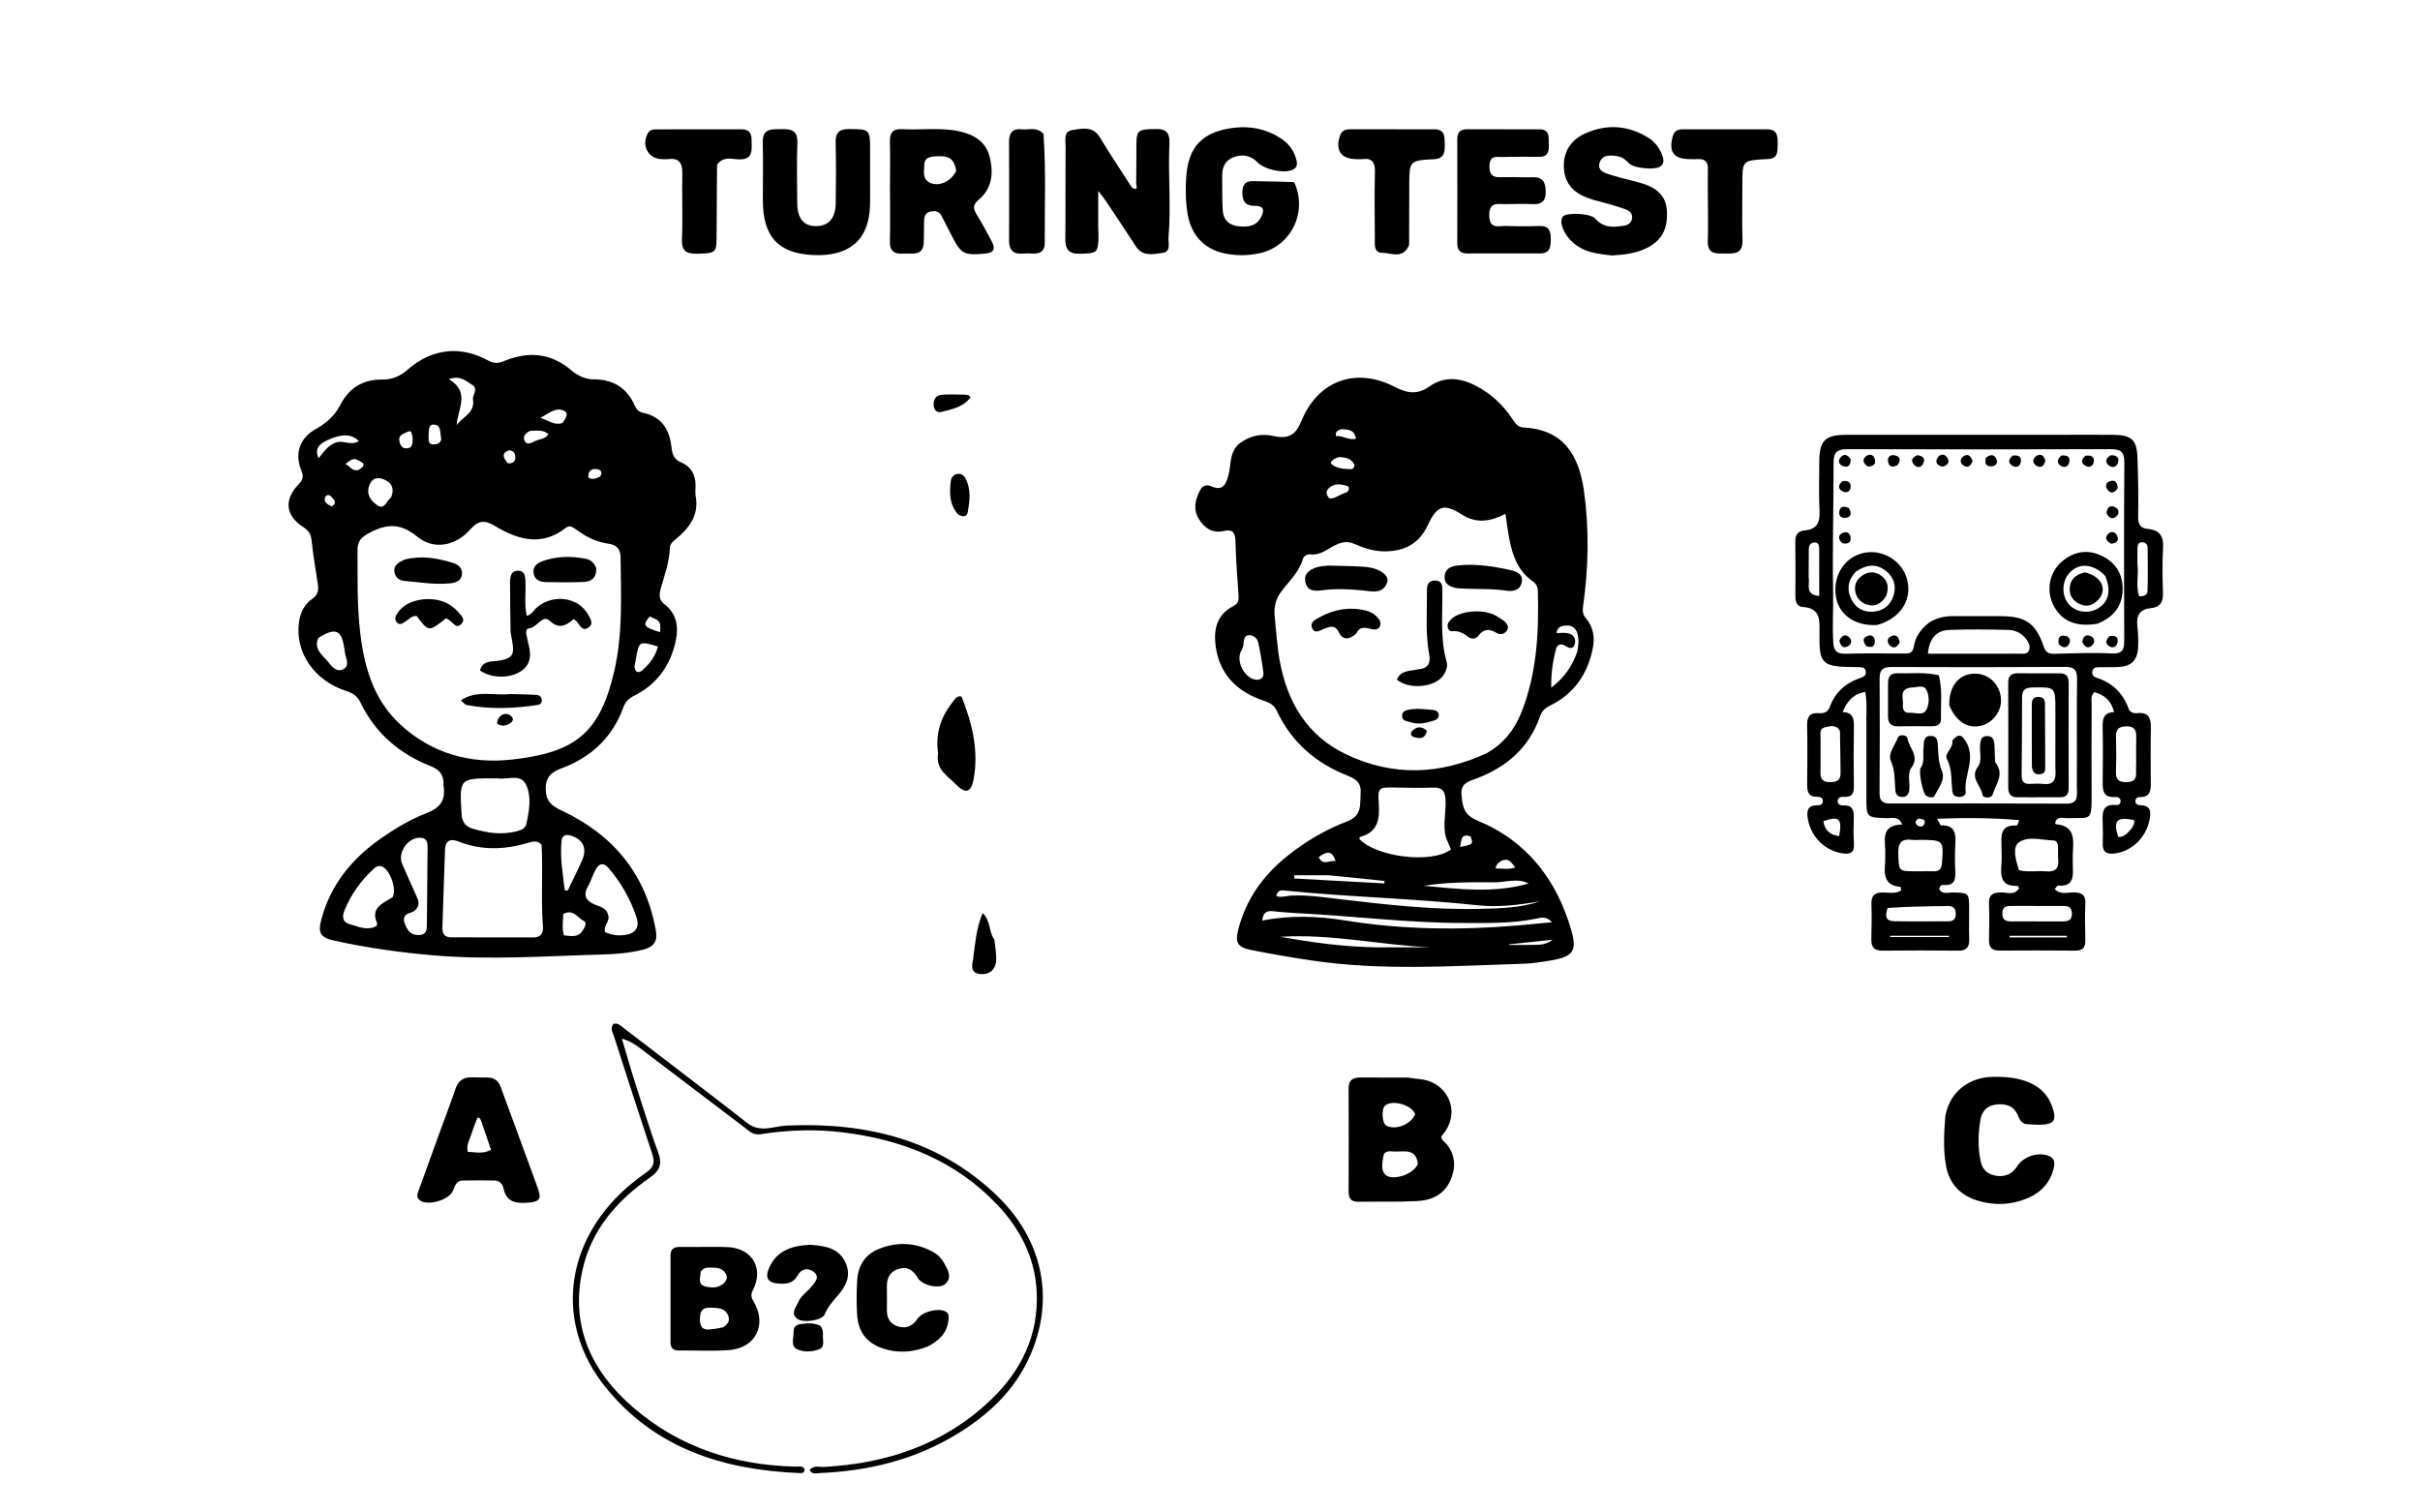<svg version="1.1" id="Layer_1" xmlns="http://www.w3.org/2000/svg" xmlns:xlink="http://www.w3.org/1999/xlink" x="0px" y="0px"
	 width="100%" viewBox="0 0 1024 640" enable-background="new 0 0 1024 640" xml:space="preserve">
<path fill="#000000" opacity="1" stroke="none" 
	d="
M524.586,187.547 
	C529.19,184.216 533.856,183.348 539.081,184.529 
	C545.07,185.882 548.297,183.99 550.608,178.292 
	C557.606,161.043 573.736,155.105 590.352,163.794 
	C595.289,166.376 599.789,167.141 604.757,163.596 
	C611.128,159.051 617.915,159.798 624.591,163.287 
	C630.935,166.603 636.01,171.315 639.932,177.272 
	C641.145,179.115 642.238,180.79 644.848,180.924 
	C661.503,181.78 668.114,192.481 670.258,207.849 
	C672.526,224.105 672.138,240.357 669.868,256.573 
	C669.593,258.536 669.699,260.034 671.055,261.604 
	C674.229,265.278 674.89,269.736 673.981,274.311 
	C671.812,285.228 666.018,293.609 655.883,298.579 
	C653.773,299.613 652.445,300.853 651.674,303.073 
	C647.086,316.289 637.598,324.55 624.781,329.402 
	C621.573,330.617 617.964,331.345 618.427,336.229 
	C618.888,341.1 619.203,344.769 625.21,347.24 
	C646.136,355.847 658.781,372.362 664.913,393.748 
	C667.463,402.643 665.43,404.838 656.104,406.426 
	C652.339,407.067 648.527,407.677 644.721,407.796 
	C614.615,408.738 584.479,410.88 554.468,406.342 
	C546.089,405.075 537.723,403.657 529.416,401.987 
	C523.465,400.791 522.481,398.823 524.126,392.68 
	C527.386,380.507 534.31,370.755 543.98,362.813 
	C551.907,356.303 560.686,351.135 570.19,347.491 
	C576.44,345.094 575.398,340.412 575.748,335.657 
	C576.075,331.21 573.731,329.603 570.099,328.171 
	C556.711,322.892 546.464,314 540.288,300.843 
	C539.079,298.267 537.24,297.33 534.731,296.496 
	C523.377,292.721 515.879,285.263 514.35,273.058 
	C513.502,266.284 514.93,260.012 521.8,256.505 
	C523.697,255.536 524.256,254.288 524.087,252.115 
	C523.48,244.319 523.009,236.508 522.756,228.693 
	C522.64,225.093 521.276,223.89 517.797,224.69 
	C513.041,225.784 509.701,223.5 507.332,219.687 
	C504.755,215.54 505.721,211.357 507.865,207.351 
	C508.892,205.434 510.669,204.938 512.572,205.78 
	C517.398,207.915 518.709,205.01 519.783,201.177 
	C521.052,196.648 520.007,191.311 524.586,187.547 
M629.13,318.682 
	C636.066,314.738 640.769,308.956 643.718,301.553 
	C650.336,284.938 651.202,267.579 650.733,250.015 
	C650.684,248.165 649.893,246.889 648.426,245.862 
	C642.386,241.63 640.089,235.269 638.735,228.445 
	C638.042,224.952 637.626,221.405 637.015,217.422 
	C630.616,220.713 624.792,221.655 618.662,217.768 
	C610.92,212.859 608.077,213.829 604.088,222.356 
	C600.464,230.102 594.268,233.25 586.079,233.306 
	C581.479,233.337 577.18,231.971 573.075,230.142 
	C565.708,226.858 561.316,235.44 554.559,234.587 
	C553.34,234.433 551.726,235.113 551.315,236.531 
	C549.67,242.208 545.301,246.021 541.98,250.549 
	C539.694,253.666 538.976,257.171 539.38,260.949 
	C540.033,267.064 540.364,273.239 541.444,279.279 
	C544.636,297.133 553.093,311.515 570.106,319.44 
	C589.544,328.493 609.084,327.947 629.13,318.682 
M611.768,354.189 
	C610.45,348.892 611.957,343.572 611.655,338.256 
	C611.459,334.796 610.226,333.125 606.481,333.268 
	C600.992,333.477 595.486,333.345 589.99,333.233 
	C583.497,333.101 582.932,333.263 583.403,339.842 
	C583.884,346.56 583.133,352.089 575.53,354.141 
	C575.346,354.191 575.286,354.702 575.181,355.003 
	C582.25,362.572 605.721,365.691 613.991,359.419 
	C613.322,357.943 612.641,356.439 611.768,354.189 
M548.341,386.368 
	C545.191,386.122 542.026,385.994 538.896,385.597 
	C536.119,385.245 534.437,385.998 534.09,389.55 
	C545.979,387.19 557.716,387.647 569.134,389.485 
	C593.334,393.382 617.516,393.68 641.827,391.631 
	C646.504,391.237 651.173,390.757 656.779,390.229 
	C654.044,387.429 651.88,388.364 649.916,388.758 
	C639.545,390.841 629.016,390.579 618.557,390.556 
	C595.395,390.505 572.384,387.552 548.341,386.368 
M547.754,378.924 
	C553.764,378.754 559.7,379.614 565.636,380.323 
	C586.117,382.767 606.612,385.138 627.281,384.56 
	C635.459,384.332 643.727,384.112 651.624,381.38 
	C642.936,382.894 634.185,384.013 625.407,383.073 
	C598.441,380.184 571.303,379.616 544.33,376.89 
	C542.458,376.7 540.642,376.284 540.049,379.187 
	C542.405,380.001 544.645,378.845 547.754,378.924 
M667.439,275.672 
	C667.889,273.208 668.146,270.72 667.534,268.265 
	C666.995,266.107 665.398,264.674 663.281,264.686 
	C661.375,264.696 658.976,264.876 658.649,267.874 
	C660.413,267.874 661.909,267.66 663.317,267.922 
	C665.589,268.346 666.914,269.975 666.423,272.238 
	C665.842,274.914 664.091,274.417 662.266,273.249 
	C660.418,272.066 658.834,272.826 658.372,274.697 
	C657.164,279.587 656.243,284.551 656.406,290.985 
	C662.091,286.585 665.21,281.956 667.439,275.672 
M526.064,273.372 
	C525.829,273.985 525.695,274.665 525.343,275.201 
	C522.629,279.345 526.557,287.253 531.566,287.612 
	C533.637,287.76 534.834,286.563 534.584,284.619 
	C534.037,280.37 533.339,276.128 532.416,271.947 
	C532.004,270.079 530.365,268.66 528.43,268.777 
	C526.296,268.906 526.376,271.002 526.064,273.372 
M582.528,400.867 
	C590.171,400.867 597.813,400.867 605.456,400.867 
	C584.398,399.982 563.622,395.067 541.827,396.39 
	C555.381,398.843 568.376,400.619 582.528,400.867 
M630.448,373.341 
	C621.088,373.287 611.733,373.319 602.441,374.829 
	C617.254,376.195 632.077,378.101 646.796,373.842 
	C641.734,371.224 636.537,373.701 630.448,373.341 
M562.233,370.368 
	C557.382,370.368 552.531,370.368 547.68,370.368 
	C547.678,370.825 547.676,371.283 547.673,371.741 
	C560.376,372.429 573.078,373.117 585.781,373.806 
	C585.805,373.46 585.83,373.114 585.854,372.768 
	C578.293,371.974 570.732,371.18 562.233,370.368 
M564.354,194.336 
	C563.703,194.856 562.768,195.802 563.324,196.292 
	C565.626,198.32 568.636,198.419 571.516,198.533 
	C572.575,198.575 573.41,197.363 572.962,196.434 
	C571.744,193.907 569.245,193.523 566.753,193.432 
	C566.146,193.41 565.524,193.79 564.354,194.336 
M568.293,208.881 
	C569.623,208.357 571.338,208.129 570.547,205.828 
	C567.673,204.834 564.755,204.269 562.265,206.598 
	C560.841,207.929 561.152,209.551 562.576,210.886 
	C564.586,211.108 566.019,209.813 568.293,208.881 
M567.328,181.622 
	C566.408,182.154 564.963,182.185 565.293,184.529 
	C567.999,184.13 570.391,186.4 573.748,185.669 
	C573.244,181.906 570.646,181.655 567.328,181.622 
M632.91,367.512 
	C635.539,367.402 638.253,368.105 641.158,367.055 
	C639.617,365.143 638.672,363.297 636.203,363.917 
	C634.601,364.319 632.764,366.033 632.91,367.512 
M646.458,399.843 
	C649.797,399.65 653.355,400.437 656.973,397.648 
	C650.266,398.353 644.407,398.968 638.548,399.583 
	C638.557,399.669 638.566,399.756 638.575,399.843 
	C640.898,399.843 643.221,399.843 646.458,399.843 
M558.032,362.649 
	C559.65,366.587 562.502,363.883 565.155,364.374 
	C563.669,359.626 561.242,360.26 558.032,362.649 
M622.232,353.893 
	C617.793,352.544 618.517,355.85 617.815,358.363 
	C623.221,357.434 623.503,357.178 622.232,353.893 
z"/>
<path fill="#000000" opacity="1" stroke="none" 
	d="
M187.651,332.317 
	C187.925,327.8 185.948,325.648 182.139,324.145 
	C168.937,318.933 158.748,310.184 152.519,297.255 
	C151.241,294.604 149.409,293.336 146.668,292.455 
	C132.739,287.978 124.634,275.841 126.565,262.964 
	C127.17,258.929 128.917,255.623 132.189,253.345 
	C134.504,251.735 134.878,249.781 134.501,247.297 
	C133.552,241.051 132.483,234.815 131.823,228.538 
	C131.546,225.905 130.508,224.434 128.327,223.038 
	C120.74,218.183 120.049,211.358 126.472,204.817 
	C128.3,202.955 128.467,201.443 127.506,199.098 
	C124.586,191.971 126.806,185.357 133.482,181.634 
	C137.984,179.123 141.588,176.022 143.983,171.344 
	C147.639,164.205 153.569,160.488 161.739,160.6 
	C165.895,160.657 169.283,159.209 172.541,156.375 
	C182.888,147.374 194.996,146.155 206.72,152.631 
	C209.058,153.922 210.978,153.736 213.304,152.775 
	C223.519,148.552 233.144,149.325 241.774,156.7 
	C244.559,159.08 247.795,160.507 251.334,160.524 
	C259.589,160.562 265.326,164.162 268.627,171.693 
	C269.335,173.309 270.344,174.332 272.235,174.72 
	C279.908,176.291 283.28,181.791 284.091,188.945 
	C284.461,192.207 285.019,194.38 288.443,195.778 
	C292.448,197.413 294.319,201.008 294.326,205.419 
	C294.329,206.919 294.101,208.461 294.367,209.912 
	C295.863,218.066 291.618,223.51 285.85,228.232 
	C284.647,229.217 283.5,230.163 283.443,231.821 
	C283.24,237.733 281.255,243.234 279.646,248.831 
	C278.941,251.282 278.621,253.772 281.099,255.636 
	C286.523,259.716 287.183,265.455 285.881,271.405 
	C283.627,281.702 277.909,289.643 268.32,294.397 
	C266.073,295.511 264.677,296.861 263.8,299.264 
	C259.168,311.952 250.201,320.446 237.656,325.079 
	C233.214,326.719 230.782,328.938 230.915,334.104 
	C231.045,339.147 233.53,341.042 237.81,343.057 
	C259.506,353.271 273.346,369.901 277.537,393.918 
	C278.292,398.247 276.715,400.668 272.181,401.819 
	C266.454,403.273 260.647,403.731 254.863,403.891 
	C231.063,404.547 207.262,406.288 183.443,404.254 
	C169.334,403.048 155.341,401.079 141.511,398.04 
	C135.507,396.721 134.415,394.769 136.03,388.819 
	C140.02,374.121 149.079,363.169 161.378,354.63 
	C167.42,350.436 173.743,346.655 180.595,344.025 
	C186.057,341.929 188.779,338.685 187.651,332.317 
M247.941,226.807 
	C246.271,225.715 244.566,224.673 242.944,223.514 
	C241.714,222.635 240.61,222.421 239.334,223.419 
	C229.02,231.483 218.889,228.255 209.175,222.42 
	C204.836,219.814 202.208,220.387 198.97,224.054 
	C192.849,230.986 183.613,232.897 176.551,227.083 
	C169.422,221.215 163.494,221.597 156.151,225.563 
	C152.949,227.292 151.269,228.943 151.287,232.671 
	C151.343,244.323 151.033,255.996 152.401,267.587 
	C154.129,282.225 158.006,296.049 169.346,306.531 
	C182.702,318.875 199.039,323.336 216.47,321.416 
	C243.23,318.469 253.813,310.431 259.915,283.979 
	C263.598,268.018 262.758,251.9 262.585,235.778 
	C262.551,232.534 261.085,230.569 257.583,230.089 
	C254.463,229.662 251.417,228.701 247.941,226.807 
M229.192,357.54 
	C227.474,355.374 225.293,356.125 223.246,356.721 
	C213.407,359.585 203.639,359.907 193.967,356.064 
	C190.382,354.639 188.44,355.859 188.298,359.64 
	C187.884,370.591 187.581,381.547 187.2,392.5 
	C187.108,395.138 188.174,396.634 190.921,396.639 
	C202.553,396.656 214.184,396.685 225.816,396.655 
	C228.739,396.647 229.966,394.984 229.744,392.13 
	C228.867,380.864 229.766,369.586 229.192,357.54 
M218.971,351.662 
	C220.619,351.191 222.301,350.529 222.695,348.724 
	C223.906,343.181 225.026,337.267 222.624,332.109 
	C220.352,327.229 214.876,329.992 210.814,329.376 
	C210.327,329.302 209.819,329.367 209.32,329.366 
	C194.325,329.343 194.385,329.339 195.318,344.479 
	C195.522,347.786 196.958,349.784 200.038,350.655 
	C205.996,352.341 211.997,353.541 218.971,351.662 
M257.522,388.309 
	C257.397,390.436 255.361,392.109 255.997,394.405 
	C258.987,395.677 261.23,396.015 264.192,395.659 
	C268.859,395.098 270.793,392.486 269.309,388.073 
	C266.741,380.441 262.821,373.517 257.569,367.371 
	C255.469,364.912 253.543,365.211 252.085,367.863 
	C250.81,370.183 250.077,372.804 248.776,375.107 
	C246.533,379.08 248.101,381.255 251.82,382.819 
	C254.183,383.812 257.173,384.176 257.522,388.309 
M166.129,379.643 
	C167.989,376.324 164.974,367.813 161.564,366.64 
	C160.049,366.118 158.995,366.826 157.992,367.752 
	C152.661,372.67 148.552,378.452 145.789,385.165 
	C144.79,387.591 144.791,390.123 147.653,390.933 
	C151.357,391.983 155.139,393.948 159.137,391.929 
	C159.438,391.777 159.697,390.925 159.548,390.589 
	C156.759,384.335 161.55,382.426 166.129,379.643 
M175.217,385.545 
	C174.765,385.754 174.332,386.037 173.858,386.16 
	C171.264,386.832 170.292,388.214 171.323,390.924 
	C172.422,393.807 173.857,395.853 177.408,395.645 
	C180.583,395.459 180.61,393.372 180.631,391.117 
	C180.73,380.309 180.836,369.501 180.927,358.693 
	C180.944,356.79 180.814,354.858 178.376,354.538 
	C172.987,353.832 167.991,360.568 170.172,365.584 
	C172.159,370.155 174.22,374.695 176.259,379.244 
	C177.176,381.288 177.956,383.31 175.217,385.545 
M244.157,368.712 
	C244.853,367.205 245.561,365.704 246.244,364.191 
	C248.499,359.202 246.946,355.465 241.899,353.678 
	C239.859,352.956 237.898,353.263 237.642,355.564 
	C236.846,362.708 238.182,369.702 238.965,376.725 
	C239.38,376.774 239.795,376.822 240.21,376.871 
	C241.422,374.378 242.635,371.886 244.157,368.712 
M134.717,269.929 
	C132.644,274.457 136.184,276.969 138.513,279.683 
	C140.232,281.686 142.263,284.859 145.437,283.078 
	C148.131,281.566 146.308,278.59 145.975,276.229 
	C145.905,275.735 145.823,275.243 145.754,274.749 
	C144.611,266.535 142.111,265.294 134.717,269.929 
M200.1,168.644 
	C200.217,166.674 202.436,164.462 199.738,162.809 
	C197.13,161.211 194.682,158.664 189.92,160.467 
	C199.164,165.857 193.626,173.168 193.228,179.878 
	C195.778,176.201 201.243,174.797 200.1,168.644 
M165.561,210.332 
	C167.063,206.394 165.55,203.862 161.757,202.612 
	C159.399,201.834 157.474,202.578 156.438,204.98 
	C154.819,208.734 156.482,211.523 159.385,213.623 
	C162.795,216.089 163.336,212.07 165.561,210.332 
M268.479,282.021 
	C268.848,284.821 270.32,285.018 272.139,283.34 
	C275.058,280.648 277.448,277.565 278.367,273.546 
	C270.352,271.191 270.355,271.192 268.986,279.365 
	C268.877,280.016 268.688,280.654 268.479,282.021 
M238.343,386.744 
	C238.303,389.675 237.658,392.629 238.621,395.783 
	C241.583,396.037 244.58,396.924 246.591,393.711 
	C247.377,392.454 248.552,390.494 247.091,389.733 
	C244.356,388.311 242.499,384.496 238.343,386.744 
M140.877,185.28 
	C134.66,187.609 133.018,189.838 134.831,193.9 
	C136.907,191.272 138.662,188.606 141.996,187.294 
	C145.207,186.031 148.462,188.828 151.885,186.607 
	C148.568,183.556 145.183,183.818 140.877,185.28 
M238.041,178.989 
	C239.155,177.363 240.891,174.969 238.804,173.887 
	C235.286,172.062 232.366,174.866 228.622,176.821 
	C232.191,177.902 234.425,180.117 238.041,178.989 
M181.361,184.307 
	C181.47,186.023 180.839,188.267 183.817,188.047 
	C185.732,187.905 187.041,186.956 186.584,184.86 
	C186.16,182.913 186.689,180.044 183.898,179.692 
	C181.277,179.361 181.495,181.771 181.361,184.307 
M224.314,182.329 
	C222.5,183.164 221.033,184.576 221.98,186.516 
	C222.984,188.576 224.948,187.334 226.337,186.654 
	C228.179,185.753 230.596,185.951 232.077,183.749 
	C229.968,181.767 227.452,182.24 224.314,182.329 
M174.55,184.572 
	C174.098,183.691 174.323,181.808 172.537,182.713 
	C170.939,183.522 168.467,183.858 169.001,186.634 
	C169.329,188.339 170.103,189.893 172.149,189.713 
	C175.005,189.462 174.562,187.165 174.55,184.572 
M274.968,260.866 
	C271.691,264.462 272.346,265.453 279.364,267.508 
	C279.535,262.932 279.474,262.823 274.968,260.866 
M151.58,198.946 
	C152.563,198.173 154.015,197.756 153.806,196.077 
	C149.921,193.603 149.62,193.609 146.13,196.358 
	C148.009,197.036 148.704,199.391 151.58,198.946 
M214.881,196.033 
	C217.604,196.272 218.447,194.612 217.93,192.423 
	C217.635,191.174 215.995,190.148 214.742,190.759 
	C212.22,191.989 213.001,193.892 214.881,196.033 
M253.92,201.664 
	C255.395,199.387 253.707,198.538 252.061,198.457 
	C249.719,198.342 248.74,199.866 248.978,202.115 
	C250.631,203.066 251.998,202.58 253.92,201.664 
M140.447,214.272 
	C142.957,212.627 141.157,211.252 140.047,210.04 
	C139.299,209.222 138.013,209.289 137.605,210.393 
	C136.88,212.36 138.283,213.38 140.447,214.272 
z"/>
<path fill="#000000" opacity="1" stroke="none" 
	d="
M789.745,308.006 
	C789.565,302.725 790.199,297.908 789.282,292.779 
	C784.312,293.586 781.665,296.538 779.667,301.291 
	C784.416,301.478 784.514,304.493 784.456,307.901 
	C784.316,316.064 784.318,324.233 784.447,332.397 
	C784.494,335.331 784.004,337.319 780.492,337.193 
	C779.21,337.148 777.568,337.142 777.606,339.08 
	C777.636,340.647 779.021,340.825 780.18,340.797 
	C783.922,340.705 784.507,342.95 784.412,346.015 
	C784.299,349.677 784.24,353.357 784.477,357.009 
	C784.726,360.85 782.842,361.585 779.587,361.09 
	C772.202,359.969 766.287,354.127 764.983,346.552 
	C764.443,343.417 764.592,340.77 768.829,340.769 
	C770.009,340.769 771.317,340.559 771.322,338.971 
	C771.327,337.383 770.017,337.151 768.841,337.158 
	C765.088,337.18 764.649,334.861 764.683,331.838 
	C764.777,323.507 764.83,315.172 764.662,306.843 
	C764.59,303.236 765.86,301.502 769.553,301.77 
	C771.697,301.925 773.407,301.459 774.276,299.084 
	C776.475,293.069 780.786,289.138 786.787,287.017 
	C788.236,286.506 789.822,286.037 789.472,284.043 
	C789.105,281.953 787.287,282.417 785.865,282.279 
	C785.369,282.231 784.865,282.267 784.365,282.262 
	C770.815,282.119 769.633,281.082 769.908,267.227 
	C770.018,261.749 769.883,257.28 762.827,256.847 
	C760.553,256.708 759.68,254.776 759.696,252.457 
	C759.749,244.625 759.792,236.791 759.663,228.961 
	C759.614,225.954 761.121,224.673 763.775,224.42 
	C768.887,223.934 770.145,220.997 769.909,216.244 
	C769.563,209.262 769.789,202.25 769.814,195.251 
	C769.844,186.474 772.286,184.001 781.185,183.992 
	C811.516,183.96 841.846,183.984 872.176,183.986 
	C879.675,183.987 887.176,183.897 894.673,184.007 
	C901.946,184.114 904.183,186.246 904.432,193.545 
	C904.716,201.859 904.942,210.187 904.735,218.498 
	C904.651,221.901 905.662,223.515 908.932,223.824 
	C913.879,224.292 915.592,226.957 915.287,231.894 
	C914.898,238.203 915.018,244.559 915.243,250.884 
	C915.38,254.728 914.09,256.948 910.142,257.328 
	C905.583,257.766 903.895,260.309 904.382,264.779 
	C904.723,267.914 904.91,271.111 904.705,274.25 
	C904.357,279.563 901.694,281.998 896.369,282.241 
	C893.542,282.37 890.704,282.272 887.872,282.321 
	C886.625,282.342 885.536,282.713 885.334,284.18 
	C885.144,285.568 885.867,286.366 887.129,286.771 
	C893.759,288.898 898.263,293.221 900.663,299.769 
	C901.27,301.427 902.731,301.929 904.325,301.758 
	C909.238,301.232 910.207,303.971 910.12,308.137 
	C909.96,315.8 910.036,323.468 910.091,331.134 
	C910.115,334.367 909.962,337.294 905.589,337.281 
	C904.536,337.277 903.57,337.732 903.572,339.001 
	C903.575,340.268 904.536,340.7 905.595,340.724 
	C910.521,340.838 910.175,343.929 909.452,347.344 
	C907.911,354.616 901.821,360.315 894.775,361.151 
	C891.484,361.542 889.617,360.571 889.752,356.92 
	C889.856,354.091 889.827,351.253 889.741,348.422 
	C889.614,344.285 889.196,340.054 895.497,340.647 
	C896.582,340.749 897.452,339.993 897.297,338.766 
	C897.141,337.542 896.071,337.172 895.053,337.248 
	C889.807,337.644 889.675,334.271 889.733,330.442 
	C889.846,322.945 889.875,315.442 889.715,307.946 
	C889.641,304.47 889.865,301.523 894.563,301.286 
	C893.338,296.427 890.413,294.026 886.167,292.858 
	C884.486,294.512 885.076,296.449 885.067,298.179 
	C885.005,310.677 884.979,323.176 885.039,335.675 
	C885.1,348.076 884.797,345.825 874.906,346.204 
	C873.025,346.276 870.382,345.103 869.617,348.194 
	C869.744,348.475 869.803,348.754 869.883,348.761 
	C877.965,349.401 877.454,355.142 877.103,360.832 
	C877.001,362.492 877.057,364.165 877.085,365.831 
	C877.16,370.333 877.936,375.293 870.785,374.733 
	C870.422,374.705 869.987,375.605 869.435,376.247 
	C872.019,378.749 874.985,377.548 877.59,377.606 
	C880.867,377.679 882.525,378.603 882.389,382.204 
	C882.195,387.362 882.244,392.537 882.385,397.699 
	C882.469,400.795 881.464,402.295 878.124,402.26 
	C867.46,402.146 856.794,402.167 846.128,402.233 
	C842.995,402.252 841.558,401.021 841.632,397.794 
	C841.751,392.63 841.807,387.457 841.618,382.298 
	C841.488,378.746 843.081,377.776 846.38,377.611 
	C849.03,377.479 852.362,379.141 854.378,375.833 
	C854.04,375.351 853.841,374.844 853.667,374.852 
	C846.474,375.177 846.489,370.472 846.892,365.349 
	C847.074,363.031 846.941,360.685 846.907,358.353 
	C846.84,353.825 846.174,348.921 853.226,349.33 
	C853.597,349.351 854.022,348.449 854.315,347.025 
	C843.033,346.065 831.83,345.96 819.645,346.44 
	C820.716,348.252 821.041,349.254 821.343,349.247 
	C827.925,349.096 827.558,353.524 827.351,358.032 
	C827.191,361.524 827.168,365.038 827.356,368.527 
	C827.551,372.159 827.043,374.888 822.436,374.441 
	C821.571,374.357 820.848,374.845 820.54,376.182 
	C821.888,378.661 824.477,377.583 826.551,377.642 
	C833.074,377.826 833.179,377.837 833.22,384.48 
	C833.246,388.812 833.117,393.148 833.249,397.477 
	C833.352,400.838 832.058,402.307 828.575,402.269 
	C817.911,402.152 807.244,402.153 796.579,402.264 
	C793.129,402.3 791.758,400.868 791.842,397.499 
	C791.965,392.502 792.031,387.497 791.881,382.502 
	C791.767,378.734 793.512,377.563 797.039,377.636 
	C799.518,377.687 802.261,378.33 804.5,376.686 
	C804.313,375.883 804.262,375.301 804.164,375.293 
	C797.209,374.718 797.203,369.916 797.694,364.772 
	C797.788,363.781 797.647,362.769 797.714,361.774 
	C798.082,356.344 794.974,349.171 804.913,348.863 
	C803.35,345.201 800.68,346.252 798.624,346.196 
	C789.744,345.957 789.743,346.024 789.745,336.997 
	C789.746,327.5 789.745,318.002 789.745,308.006 
M816.228,263.488 
	C819.406,261.416 822.921,260.68 826.676,260.708 
	C833.336,260.758 839.997,260.702 846.658,260.727 
	C857.12,260.767 861.392,263.688 864.782,273.55 
	C865.584,275.881 866.717,276.695 869.07,276.646 
	C877.206,276.478 885.361,276.097 893.474,276.5 
	C897.975,276.724 898.862,275.059 898.847,271.13 
	C898.753,245.988 898.714,220.844 898.898,195.702 
	C898.93,191.211 897.317,190.051 893.072,190.066 
	C855.941,190.192 818.809,190.191 781.678,190.069 
	C777.386,190.055 775.841,191.368 775.854,195.784 
	C775.907,214.242 775.308,232.708 775.672,251.157 
	C775.809,258.134 775.277,265.103 775.746,272.073 
	C775.965,275.339 777.28,276.713 780.757,276.62 
	C789.22,276.395 797.693,276.485 806.161,276.549 
	C808.361,276.565 809.445,275.899 809.815,273.554 
	C810.433,269.639 812.502,266.433 816.228,263.488 
M878.833,321.499 
	C878.831,310.178 878.713,298.855 878.894,287.536 
	C878.954,283.779 877.973,282.173 873.885,282.198 
	C849.412,282.349 824.937,282.331 800.464,282.234 
	C796.921,282.22 795.316,283.236 795.341,287.023 
	C795.448,303.172 795.412,319.322 795.311,335.471 
	C795.292,338.607 796.331,339.999 799.617,339.993 
	C824.589,339.948 849.561,339.981 874.532,340.052 
	C877.777,340.061 878.96,338.614 878.863,335.483 
	C878.728,331.159 878.831,326.827 878.833,321.499 
M826.544,276.62 
	C835.871,276.619 845.197,276.634 854.523,276.6 
	C855.972,276.595 857.762,276.966 858.516,275.278 
	C859.259,273.617 858.507,272.028 857.497,270.622 
	C855.609,267.995 852.874,266.613 849.809,266.543 
	C841.488,266.351 833.151,266.244 824.836,266.54 
	C819.335,266.736 816.323,270.188 815.778,276.617 
	C819.059,276.617 822.312,276.617 826.544,276.62 
M818.061,368.673 
	C820.548,368.82 821.528,367.712 821.73,365.163 
	C822.482,355.659 822.33,355.411 812.674,355.398 
	C811.508,355.397 810.325,355.529 809.18,355.374 
	C804.507,354.744 803.076,356.805 803.246,361.352 
	C803.519,368.673 803.279,368.683 810.665,368.688 
	C812.83,368.69 814.995,368.685 818.061,368.673 
M854.299,368.22 
	C858.064,369.194 861.909,368.356 865.692,368.71 
	C869.532,369.07 871.325,367.627 870.913,363.645 
	C870.743,362.001 870.89,360.326 870.858,358.665 
	C870.831,357.259 870.511,355.697 868.906,355.642 
	C863.973,355.472 858.274,353.664 854.346,356.398 
	C851.356,358.48 852.92,363.746 854.299,368.22 
M903.912,323.373 
	C903.907,319.568 903.816,315.762 903.925,311.961 
	C904.011,309.006 903.249,307.29 899.795,307.34 
	C896.645,307.385 895.271,308.482 895.362,311.72 
	C895.502,316.678 895.516,321.648 895.336,326.603 
	C895.203,330.273 897.029,331.113 900.242,330.941 
	C905.156,330.678 903.536,326.993 903.912,323.373 
M778.569,309.352 
	C776.987,306.372 774.278,307.219 772.029,307.811 
	C769.741,308.413 770.384,310.769 770.36,312.499 
	C770.295,317.291 770.441,322.087 770.312,326.877 
	C770.23,329.904 771.556,330.981 774.466,330.955 
	C777.219,330.93 778.885,330.195 778.817,327.046 
	C778.696,321.429 778.741,315.809 778.569,309.352 
M854.654,383.34 
	C853.823,383.341 852.991,383.321 852.161,383.345 
	C849.876,383.413 847.268,382.895 847.285,386.578 
	C847.302,390.175 849.849,389.88 852.164,389.892 
	C858.977,389.924 865.791,389.875 872.604,389.906 
	C875.073,389.917 876.836,389.396 876.702,386.332 
	C876.575,383.418 874.68,383.35 872.562,383.355 
	C866.912,383.367 861.262,383.348 854.654,383.34 
M798.757,384.194 
	C797.747,387.034 797.389,389.739 801.54,389.816 
	C809.189,389.959 816.843,389.86 824.494,389.853 
	C826.504,389.852 827.536,388.911 827.565,386.812 
	C827.596,384.551 826.642,383.357 824.332,383.385 
	C816.028,383.486 807.724,383.593 798.757,384.194 
M765.312,244.329 
	C765.98,247.147 763.404,251.617 769.796,252.188 
	C769.796,245.287 769.817,238.704 769.78,232.122 
	C769.772,230.7 769.347,229.362 767.528,229.575 
	C765.926,229.763 765.39,230.993 765.374,232.448 
	C765.332,236.094 765.33,239.74 765.312,244.329 
M904.418,238.515 
	C905.101,243.044 903.58,247.732 905.174,252.321 
	C907.07,252.367 908.646,251.87 908.696,250.106 
	C908.87,243.97 908.846,237.827 908.748,231.689 
	C908.724,230.171 907.528,229.27 905.985,229.489 
	C904.482,229.703 904.479,231.038 904.461,232.22 
	C904.434,234.047 904.43,235.875 904.418,238.515 
M901.973,350.556 
	C902.552,349.426 903.566,348.4 902.874,346.963 
	C895.599,345.579 894.157,347.139 896.288,354.146 
	C898.693,354.277 900.14,352.707 901.973,350.556 
M778.224,353.804 
	C779.604,346.426 778.284,345.113 771.55,347.465 
	C772.048,351.088 774.064,353.263 778.224,353.804 
M804.071,395.981 
	C802.642,395.981 801.213,395.981 799.785,395.981 
	C799.794,396.164 799.804,396.347 799.814,396.53 
	C808.098,396.53 816.382,396.53 824.665,396.53 
	C824.667,396.349 824.669,396.167 824.671,395.986 
	C818.093,395.986 811.516,395.986 804.071,395.981 
M863.483,396.648 
	C867.176,396.648 870.87,396.648 874.564,396.648 
	C874.561,396.427 874.558,396.205 874.555,395.984 
	C867.781,395.984 861.007,395.984 854.233,395.984 
	C852.932,395.984 851.631,395.984 850.33,395.984 
	C850.327,396.205 850.325,396.426 850.322,396.648 
	C854.381,396.648 858.44,396.648 863.483,396.648 
M811.898,346.386 
	C810.338,347.178 810.044,348.276 811.475,349.357 
	C812.287,349.97 813.525,349.906 814.087,348.939 
	C815.003,347.364 814.219,346.507 811.898,346.386 
z"/>
<path fill="#000000" opacity="1" stroke="none" 
	d="
M595.647,455.975 
	C597.753,456.223 599.393,456.501 601.045,456.665 
	C612.494,457.798 619.005,470.848 609.849,480.852 
	C609.917,482.539 611.462,483.241 612.335,484.388 
	C615.94,489.123 616.045,494.198 613.74,499.435 
	C611.077,505.484 605.799,507.903 599.737,508.222 
	C591.448,508.66 583.123,508.387 574.815,508.52 
	C571.829,508.568 570.645,507.261 570.655,504.332 
	C570.705,489.707 570.723,475.081 570.642,460.455 
	C570.622,456.786 572.719,455.94 575.741,455.94 
	C582.223,455.939 588.705,455.948 595.647,455.975 
M599.946,492.486 
	C599.178,485.548 593.781,487.525 589.653,487.236 
	C587.924,487.115 585.641,486.85 585.324,489.364 
	C585.002,491.916 584.161,494.849 586.1,496.965 
	C588.751,499.86 598.129,497.193 599.946,492.486 
M598.832,471.453 
	C597.404,467.564 589.139,465.189 586.123,467.8 
	C584.42,469.275 584.783,475.342 586.633,476.329 
	C590.289,478.278 596.82,476.074 598.832,471.453 
z"/>
<path fill="#000000" opacity="1" stroke="none" 
	d="
M478.974,79.39 
	C481.908,81.038 480.751,78.475 480.766,77.804 
	C480.885,72.14 480.789,66.472 480.86,60.806 
	C480.932,54.978 481.732,54.674 489.404,54.603 
	C494.177,54.559 495.001,57.082 494.825,60.918 
	C494.222,74.062 495.575,87.226 494.451,100.365 
	C494.239,102.84 495.703,106.457 491.947,106.985 
	C488.04,107.534 483.542,108.731 480.614,104.22 
	C476.441,97.791 472.182,91.417 467.934,85.037 
	C467.213,83.954 466.367,82.955 464.705,80.767 
	C464.705,86.694 464.694,91.357 464.71,96.021 
	C464.716,97.852 464.899,99.69 464.796,101.513 
	C464.484,107.023 463.868,107.216 456.875,107.368 
	C452.194,107.47 450.743,105.427 450.788,101.068 
	C450.922,88.07 450.794,75.069 450.892,62.069 
	C450.912,59.411 449.891,55.587 453.737,55.03 
	C457.774,54.445 462.387,53.166 465.372,58.083 
	C469.694,65.201 474.304,72.144 478.974,79.39 
z"/>
<path fill="#000000" opacity="1" stroke="none" 
	d="
M376.587,79 
	C376.593,72.338 376.734,66.171 376.553,60.014 
	C376.441,56.221 377.765,54.435 381.727,54.658 
	C389.687,55.106 397.707,53.855 405.63,55.501 
	C411.911,56.806 417.112,59.806 418.752,66.308 
	C420.444,73.019 419.979,79.67 414.054,84.565 
	C411.806,86.421 411.621,88.096 413.124,90.529 
	C415.485,94.35 417.625,98.313 419.718,102.289 
	C421.248,105.195 420.607,106.957 416.953,107.3 
	C407.855,108.155 406.667,107.57 402.531,99.393 
	C401.178,96.718 399.773,94.07 398.43,91.391 
	C397.418,89.373 395.712,89.116 393.773,89.509 
	C391.813,89.905 391.083,91.326 391.034,93.161 
	C390.955,96.157 390.906,99.155 390.893,102.152 
	C390.865,108.627 386.082,107.062 382.301,107.318 
	C378.423,107.58 376.412,106.312 376.542,101.982 
	C376.765,94.494 376.593,86.995 376.587,79 
M404.629,72.299 
	C403.678,66.914 401.501,65.608 394.996,66.224 
	C392.692,66.442 391.11,67.273 391.101,69.723 
	C391.092,72.416 390.15,75.59 393.324,77.23 
	C397.021,79.141 402.286,77.062 404.629,72.299 
z"/>
<path fill="#000000" opacity="1" stroke="none" 
	d="
M547.592,77.074 
	C553.487,89.563 546.343,104.084 533.352,107.067 
	C528.26,108.236 523.165,108.289 518.038,107.188 
	C509.57,105.37 504.156,99.565 502.6,90.952 
	C501.642,85.652 501.61,80.332 501.933,75.035 
	C502.722,62.083 508.915,55.607 522.185,54.063 
	C529.101,53.258 535.797,54.552 541.765,58.414 
	C545.233,60.658 547.661,63.716 548.616,67.863 
	C549.055,69.773 548.681,71.126 546.808,71.915 
	C543.152,73.456 535.135,71.779 532.147,68.719 
	C529.241,65.742 525.771,65.153 522.07,66.479 
	C518.52,67.751 517.106,70.668 517.162,74.362 
	C517.237,79.349 517.067,84.353 517.419,89.32 
	C517.687,93.093 520.161,95.309 523.935,95.731 
	C527.713,96.155 531.404,95.914 533.499,92.041 
	C534.895,89.461 535.254,87.067 531.096,87.124 
	C526.976,87.18 525.561,85.069 525.696,81.156 
	C525.804,78.039 527.026,76.566 530.209,76.642 
	C535.86,76.779 541.514,76.8 547.592,77.074 
z"/>
<path fill="#000000" opacity="1" stroke="none" 
	d="
M682.112,108.11 
	C679.695,107.816 677.707,107.596 675.743,107.25 
	C671.904,106.575 668.392,105.157 665.443,102.515 
	C661.566,99.041 659.533,93.691 661.329,91.623 
	C662.882,89.834 672.938,90.152 675.014,92.505 
	C678.578,96.545 682.927,96.243 687.431,95.442 
	C689.099,95.145 690.51,94.112 690.619,92.094 
	C690.716,90.299 689.581,89.262 688.148,88.708 
	C685.829,87.812 683.428,87.118 681.04,86.411 
	C678.015,85.517 674.905,84.871 671.945,83.805 
	C665.978,81.656 662.031,77.68 661.738,71.011 
	C661.433,64.062 664.774,59.099 670.971,56.37 
	C679.945,52.418 688.843,53.017 697.25,58.139 
	C700.302,59.999 702.428,62.8 703.545,66.28 
	C704.11,68.039 704.038,69.558 702.256,70.604 
	C699.895,71.991 691.486,71.183 689.422,69.222 
	C688.085,67.951 686.887,66.601 684.955,66.216 
	C681.687,65.564 677.945,65.258 676.844,68.901 
	C675.745,72.536 679.624,73.344 682.183,74.171 
	C686.446,75.548 690.89,76.36 695.165,77.704 
	C700.773,79.467 704.963,82.675 705.329,89.185 
	C705.769,97.008 703.131,101.858 696.594,105.046 
	C692.169,107.204 687.385,107.797 682.112,108.11 
z"/>
<path fill="#000000" opacity="1" stroke="none" 
	d="
M368.171,74.998 
	C368.164,79.328 368.247,83.162 368.135,86.99 
	C367.685,102.437 358.377,108.564 344.134,107.925 
	C329.025,107.248 322.832,99.872 322.79,84.74 
	C322.768,76.579 322.974,68.412 322.749,60.257 
	C322.584,54.297 326.407,54.721 330.412,54.641 
	C334.547,54.557 337.58,54.962 337.396,60.391 
	C337.107,68.875 337.283,77.378 337.343,85.872 
	C337.389,92.468 340.093,95.721 345.319,95.682 
	C350.63,95.643 353.532,92.416 353.624,86.013 
	C353.745,77.521 353.813,69.021 353.596,60.532 
	C353.487,56.289 354.875,54.558 359.309,54.602 
	C368.016,54.689 368.162,54.633 368.173,63.506 
	C368.178,67.171 368.172,70.835 368.171,74.998 
z"/>
<path fill="#000000" opacity="1" stroke="none" 
	d="
M186.587,477.687 
	C188.716,471.844 190.838,466.41 192.682,460.884 
	C193.857,457.362 196.028,455.697 199.715,455.859 
	C201.878,455.953 204.047,455.911 206.214,455.941 
	C208.999,455.979 210.846,457.151 211.852,459.921 
	C217.084,474.318 222.489,488.653 227.677,503.065 
	C229.248,507.43 228.166,508.546 223.326,508.907 
	C218.474,509.27 214.318,508.813 213.07,502.922 
	C212.684,501.095 211.438,499.543 209.253,499.516 
	C204.755,499.46 200.255,499.43 195.759,499.521 
	C193.002,499.577 192.48,501.946 191.627,503.92 
	C189.956,507.786 181.045,510.415 177.7,507.937 
	C175.751,506.494 176.824,504.639 177.436,502.947 
	C180.435,494.647 183.452,486.353 186.587,477.687 
M203.677,474.526 
	C203.294,473.917 203.375,472.886 202.037,472.91 
	C201.185,475.191 200.19,477.472 199.49,479.84 
	C198.808,482.148 197.208,484.283 197.934,487.422 
	C201.076,487.421 204.239,488.515 207.764,486.51 
	C206.437,482.6 205.168,478.863 203.677,474.526 
z"/>
<path fill="#000000" opacity="1" stroke="none" 
	d="
M637.186,66.377 
	C634.069,66.761 630.338,64.997 630.257,70.143 
	C630.205,73.476 631.186,75.112 634.756,75.001 
	C639.413,74.855 644.082,75.079 648.743,74.994 
	C653.042,74.915 654.03,77.392 654.06,81.079 
	C654.091,84.86 652.573,86.575 648.675,86.382 
	C644.854,86.194 641.015,86.308 637.186,86.383 
	C633.875,86.448 630.077,85.212 630.159,91.157 
	C630.243,97.285 634.346,95.488 637.446,95.613 
	C642.102,95.802 646.775,95.795 651.432,95.636 
	C655.374,95.501 656.209,97.732 656.191,101.001 
	C656.173,104.188 656.069,107.227 651.709,107.232 
	C641.384,107.245 631.059,107.242 620.734,107.248 
	C617.801,107.249 616.618,105.75 616.628,102.866 
	C616.678,88.211 616.682,73.556 616.63,58.901 
	C616.62,55.925 617.945,54.679 620.85,54.691 
	C631.008,54.735 641.167,54.713 651.326,54.726 
	C656.051,54.732 655.215,58.224 655.353,61.14 
	C655.495,64.151 654.954,66.447 651.146,66.363 
	C646.652,66.263 642.154,66.362 637.186,66.377 
z"/>
<path fill="#000000" opacity="1" stroke="none" 
	d="
M856.93,475.599 
	C854.99,474.831 854.434,473.397 853.867,472.019 
	C852.179,467.923 848.849,466.97 844.891,467.344 
	C840.848,467.726 838.574,470.167 837.947,474.041 
	C837.014,479.811 836.891,485.595 838.082,491.373 
	C838.867,495.18 841.348,497.106 844.968,497.564 
	C848.554,498.017 851.486,496.721 853.491,493.567 
	C856.211,489.287 862.589,487.266 867.071,489.171 
	C869.484,490.198 869.508,492.197 869.039,494.208 
	C867.61,500.335 863.732,504.521 858.069,506.957 
	C851.421,509.815 844.488,510.191 837.536,508.244 
	C829.839,506.088 824.837,501.281 823.407,493.143 
	C822.214,486.353 822.599,479.555 823.118,472.752 
	C823.194,471.767 823.491,470.79 823.757,469.829 
	C826.051,461.539 833.565,455.967 842.822,455.674 
	C856.534,455.24 865.161,459.423 868.283,468.02 
	C870.491,474.099 869.264,475.892 862.798,475.934 
	C860.971,475.946 859.143,475.806 856.93,475.599 
z"/>
<path fill="#000000" opacity="1" stroke="none" 
	d="
M267.584,454.533 
	C271.273,465.826 274.537,476.849 278.494,487.618 
	C280.355,492.682 279.116,495.433 274.894,498.374 
	C261.102,507.98 250.355,520.333 246.563,536.988 
	C241.131,560.848 250.135,580.254 268.04,595.658 
	C287.617,612.501 310.902,619.975 336.538,620.593 
	C337.952,620.627 339.59,619.978 340.492,621.745 
	C340.396,623.587 338.951,623.345 337.919,623.301 
	C305.729,621.93 276.757,612.739 255.929,586.606 
	C236.247,561.91 238.366,530.608 260.044,507.519 
	C264.182,503.113 268.85,499.369 273.726,495.918 
	C276.789,493.751 277.072,491.544 275.977,488.251 
	C270.467,471.676 265.1,455.053 259.766,438.42 
	C259.246,436.801 258.062,435.031 259.565,433.238 
	C261.5,432.725 262.648,434.04 263.953,435.041 
	C281.375,448.413 298.884,461.676 316.191,475.196 
	C321.734,479.525 327.444,476.505 332.965,476.268 
	C366.375,474.83 396.964,482.084 421.727,505.804 
	C441.781,525.015 446.546,550.648 435.338,574.829 
	C428.833,588.863 417.862,598.975 404.787,606.912 
	C386.988,617.718 367.461,622.474 346.842,623.308 
	C345.477,623.364 343.827,624.029 342.552,622.112 
	C344.225,619.861 346.701,620.827 348.771,620.712 
	C375.375,619.239 399.403,611.208 419.038,592.551 
	C432.2,580.043 439.648,564.831 438.645,546.265 
	C437.864,531.794 431.466,519.68 421.651,509.431 
	C404.046,491.048 381.827,482.309 356.967,479.198 
	C345.129,477.716 333.391,478.093 321.671,479.965 
	C318.716,480.437 316.986,478.564 315.06,477.109 
	C300.181,465.866 285.361,454.545 270.496,443.284 
	C268.426,441.717 266.209,440.343 263.154,439.516 
	C264.584,444.397 266.013,449.278 267.584,454.533 
z"/>
<path fill="#000000" opacity="1" stroke="none" 
	d="
M295.021,527.638 
	C299.674,527.654 303.836,527.521 307.984,527.714 
	C318.299,528.193 323.329,536.744 318.576,545.899 
	C317.535,547.905 317.903,549.093 318.925,550.818 
	C324.679,560.533 319.711,570.486 308.456,571.286 
	C301.354,571.791 294.189,571.398 287.052,571.436 
	C284.734,571.448 283.731,570.247 283.731,568.045 
	C283.729,555.744 283.736,543.443 283.734,531.142 
	C283.734,528.581 285.181,527.632 287.544,527.643 
	C289.871,527.655 292.198,527.641 295.021,527.638 
M305.95,561.645 
	C307.996,560.379 309.168,558.719 307.958,556.3 
	C306.419,553.223 303.501,553.493 300.667,553.343 
	C297.079,553.154 296.189,554.934 296.16,558.156 
	C296.131,561.285 297.167,562.88 300.42,562.553 
	C302.044,562.389 303.66,562.145 305.95,561.645 
M296.484,538.138 
	C296.47,540.449 295.008,543.501 298.457,544.354 
	C301.109,545.01 304.088,545.11 306.381,542.893 
	C307.558,541.755 307.965,540.328 307.069,538.858 
	C305.418,536.148 302.646,536.415 300.016,536.394 
	C298.85,536.385 297.699,536.471 296.484,538.138 
z"/>
<path fill="#000000" opacity="1" stroke="none" 
	d="
M303.418,69.735 
	C303.298,80.471 303.302,90.782 303.212,101.092 
	C303.162,106.79 302.453,107.169 295.691,107.342 
	C291.329,107.454 288.326,107.023 288.558,101.322 
	C288.937,92.024 288.523,82.697 288.714,73.387 
	C288.805,68.959 287.342,66.726 282.667,67.338 
	C281.85,67.445 281.005,67.349 280.174,67.34 
	C274.354,67.277 271.254,61.709 274.086,56.464 
	C274.831,55.084 276.051,54.74 277.424,54.737 
	C289.564,54.717 301.705,54.7 313.846,54.729 
	C318.366,54.74 318.055,58.128 318.069,61.124 
	C318.083,64.184 318.147,67.108 313.669,67.432 
	C310.266,67.679 306.298,65.62 303.418,69.735 
z"/>
<path fill="#000000" opacity="1" stroke="none" 
	d="
M722.667,83.008 
	C722.661,78.85 722.578,75.189 722.672,71.532 
	C722.748,68.603 721.55,67.165 718.546,67.339 
	C717.386,67.406 716.218,67.337 715.054,67.329 
	C708.162,67.277 706.002,64.322 707.832,57.609 
	C708.425,55.435 709.884,54.724 711.897,54.723 
	C723.873,54.714 735.849,54.722 747.825,54.722 
	C752.282,54.723 752.224,57.907 752.193,60.996 
	C752.164,64.019 752.432,67.321 747.896,67.31 
	C747.73,67.309 747.563,67.313 747.398,67.323 
	C737.257,67.914 737.263,67.914 737.266,77.892 
	C737.269,85.876 737.096,93.864 737.302,101.843 
	C737.448,107.459 733.864,107.332 729.994,107.293 
	C726.235,107.255 722.423,107.72 722.631,101.967 
	C722.853,95.821 722.672,89.66 722.667,83.008 
z"/>
<path fill="#000000" opacity="1" stroke="none" 
	d="
M596.251,103.666 
	C593.683,109.818 588.717,107.019 584.88,106.98 
	C581.198,106.942 581.77,103.306 581.753,100.722 
	C581.692,91.393 581.555,82.06 581.783,72.737 
	C581.882,68.646 580.575,66.785 576.389,67.336 
	C575.571,67.443 574.725,67.348 573.892,67.34 
	C567.379,67.282 564.869,63.544 567.052,57.285 
	C567.803,55.131 569.412,54.707 571.369,54.708 
	C583.197,54.715 595.025,54.736 606.853,54.71 
	C611.729,54.7 611.247,58.153 611.322,61.352 
	C611.399,64.652 611.004,67.152 606.671,67.374 
	C596.322,67.903 596.332,68.053 596.32,78.709 
	C596.312,86.872 596.298,95.034 596.251,103.666 
z"/>
<path fill="#000000" opacity="1" stroke="none" 
	d="
M392.466,569.821 
	C385.828,572.359 379.514,572.702 373.104,570.424 
	C366.551,568.095 363.152,563.313 362.706,556.582 
	C362.377,551.62 362.405,546.603 362.714,541.638 
	C363.095,535.52 366.099,530.773 371.886,528.462 
	C379.511,525.418 387.153,525.681 394.517,529.583 
	C396.625,530.701 398.307,532.323 399.453,534.403 
	C401.046,537.292 403.098,540.514 399.93,543.329 
	C397.394,545.582 390.178,543.835 388.461,540.901 
	C386.584,537.694 384.202,535.771 380.324,536.895 
	C376.533,537.993 375.208,540.801 375.266,544.525 
	C375.317,547.851 375.328,551.18 375.285,554.507 
	C375.238,558.208 377.09,560.588 380.536,561.423 
	C383.763,562.204 386.361,560.885 388.203,558.064 
	C390.137,555.101 396.848,553.355 399.952,554.873 
	C401.744,555.749 401.475,557.323 401.315,558.758 
	C400.722,564.103 397.319,567.32 392.466,569.821 
z"/>
<path fill="#000000" opacity="1" stroke="none" 
	d="
M441.547,56.667 
	C442.632,72.353 442.006,87.638 442.069,102.919 
	C442.082,106.007 440.34,107.402 437.283,107.286 
	C435.789,107.229 434.282,107.177 432.797,107.306 
	C428.755,107.658 426.971,105.797 426.981,101.821 
	C427.014,87.859 427.027,73.896 426.972,59.934 
	C426.957,56.168 428.546,54.267 432.39,54.71 
	C435.401,55.057 438.752,53.512 441.547,56.667 
z"/>
<path fill="#000000" opacity="1" stroke="none" 
	d="
M342.947,526.719 
	C349.535,527.224 355.437,528.25 358.049,534.942 
	C359.982,539.892 358.071,544.033 354.874,547.753 
	C352.603,550.395 350.245,552.908 348.916,556.265 
	C347.959,558.683 339.849,559.987 337.358,558.044 
	C334.355,555.703 336.801,553.261 337.779,550.968 
	C338.993,548.122 341.711,546.511 343.576,544.197 
	C345.035,542.387 346.974,540.279 344.353,538.217 
	C341.859,536.254 339.04,536.89 337.553,539.634 
	C335.674,543.105 332.787,543.347 329.521,543.151 
	C325.024,542.881 323.56,540.774 325.434,536.516 
	C328.669,529.163 335.118,527.039 342.947,526.719 
z"/>
<path fill="#000000" opacity="1" stroke="none" 
	d="
M396.943,318.815 
	C395.799,310.537 397.961,303.674 402.781,297.524 
	C403.798,296.226 404.443,294.586 406.432,294.622 
	C406.625,294.707 406.873,294.735 406.916,294.845 
	C411.359,306.056 414.208,317.572 411.989,329.674 
	C410.925,335.475 408.5,336.044 404.423,331.847 
	C400.965,328.289 395.818,325.617 396.943,318.815 
z"/>
<path fill="#000000" opacity="1" stroke="none" 
	d="
M420.76,397.585 
	C421.122,400.631 421.581,403.283 421.55,405.929 
	C421.5,410.156 418.836,412.48 414.875,412.158 
	C410.264,411.782 411.392,408.19 411.754,405.752 
	C412.685,399.473 412.973,392.983 415.795,386.358 
	C419.389,389.789 418.276,394.264 420.76,397.585 
z"/>
<path fill="#000000" opacity="1" stroke="none" 
	d="
M347.077,560.981 
	C348.244,562.421 348.269,563.766 348.203,565.08 
	C348.101,567.144 349.098,569.983 346.709,570.9 
	C343.654,572.074 339.909,572.309 337.072,570.799 
	C334.453,569.404 335.904,565.977 335.808,563.428 
	C335.732,561.413 337.12,560.43 338.93,560.238 
	C341.545,559.961 344.199,559.584 347.077,560.981 
z"/>
<path fill="#000000" opacity="1" stroke="none" 
	d="
M405.293,217.581 
	C401.642,213.28 401.745,208.502 402.302,203.681 
	C402.481,202.131 403.384,200.858 405.059,200.54 
	C406.799,200.209 407.955,201.284 408.645,202.643 
	C410.947,207.179 410.33,212.005 409.496,216.71 
	C409.126,218.8 407.308,218.904 405.293,217.581 
z"/>
<path fill="#000000" opacity="1" stroke="none" 
	d="
M408.023,166.982 
	C408.882,167.085 409.389,167.113 409.847,167.277 
	C410.121,167.374 410.318,167.683 410.728,168.061 
	C407.629,172.335 402.808,173.158 398.273,174.317 
	C396.376,174.801 395.161,173.323 395.053,171.406 
	C394.926,169.171 395.937,167.301 398.234,167.073 
	C401.345,166.765 404.509,166.977 408.023,166.982 
z"/>
<path fill="#000000" opacity="1" stroke="none" 
	d="
M600.207,283.187 
	C604.791,282.799 605.343,280.073 604.723,276.731 
	C603.16,268.304 603.831,259.801 603.796,251.325 
	C603.786,248.876 603.48,245.765 607.051,245.663 
	C610.794,245.556 610.293,248.69 610.32,251.141 
	C610.424,260.76 609.379,270.436 612.105,279.914 
	C612.724,282.065 611.876,284.219 610.54,286.026 
	C606.907,290.94 596.148,291.848 591.059,287.579 
	C592.682,283.526 596.57,284.029 600.207,283.187 
z"/>
<path fill="#000000" opacity="1" stroke="none" 
	d="
M562.207,239.324 
	C567.591,239.482 572.57,239.49 577.522,239.854 
	C583.591,240.3 588.096,243.44 586.969,246.512 
	C585.138,251.499 580.503,250.235 576.709,249.849 
	C570.91,249.259 565.123,249.005 559.366,249.785 
	C556.006,250.24 553.102,250.002 552.351,246.262 
	C551.614,242.592 554.334,240.923 557.374,239.986 
	C558.78,239.554 560.313,239.537 562.207,239.324 
z"/>
<path fill="#000000" opacity="1" stroke="none" 
	d="
M616.682,248.906 
	C613.35,248.352 611.021,247.111 611.289,243.749 
	C611.554,240.413 614.232,239.547 616.998,239.255 
	C624.523,238.461 631.918,239.608 639.217,241.247 
	C641.787,241.824 644.679,242.992 643.886,246.544 
	C643.152,249.835 640.169,250.358 637.509,249.956 
	C630.725,248.932 623.9,249.443 616.682,248.906 
z"/>
<path fill="#000000" opacity="1" stroke="none" 
	d="
M573.929,268.047 
	C571.128,270.709 568.207,270.944 566.652,267.781 
	C564.908,264.238 562.899,265.083 560.299,266.049 
	C558.595,266.683 556.352,268.469 555.191,265.706 
	C554.189,263.324 556.525,262.215 558.211,261.276 
	C564.367,257.847 570.912,256.655 577.845,258.328 
	C579.636,258.76 581.283,259.581 582.574,260.934 
	C583.622,262.032 584.595,263.303 583.939,264.912 
	C583.199,266.725 581.463,266.423 580.068,266.128 
	C577.745,265.636 575.476,264.807 573.929,268.047 
z"/>
<path fill="#000000" opacity="1" stroke="none" 
	d="
M636.378,262.719 
	C638.081,264.221 638.721,265.641 637.28,267.257 
	C636.097,268.584 634.51,268.554 633.166,267.764 
	C630.143,265.99 627.72,266.037 625.484,269.111 
	C624.562,270.379 622.725,270.547 621.381,269.569 
	C619.323,268.073 617.338,266.757 614.599,267.106 
	C613.522,267.243 612.746,266.445 612.561,265.321 
	C612.314,263.816 613.222,262.829 614.205,261.888 
	C617.708,258.536 626.876,257.611 632.235,260.156 
	C633.577,260.793 634.788,261.707 636.378,262.719 
z"/>
<path fill="#000000" opacity="1" stroke="none" 
	d="
M600.126,299.942 
	C602.537,300.09 604.519,300.156 606.473,300.426 
	C607.642,300.588 608.78,301.174 608.816,302.571 
	C608.851,303.948 607.735,304.624 606.628,304.946 
	C603.457,305.868 600.269,306.787 596.918,305.637 
	C595.391,305.114 593.304,305.145 593.275,302.986 
	C593.241,300.504 595.485,300.492 597.217,300.131 
	C598.018,299.965 598.861,300.001 600.126,299.942 
z"/>
<path fill="#000000" opacity="1" stroke="none" 
	d="
M603.747,309.168 
	C603.032,312.965 600.519,312.559 598.086,311.813 
	C597.089,311.508 596.628,310.295 597.471,309.4 
	C599.266,307.495 601.345,307.066 603.747,309.168 
z"/>
<path fill="#000000" opacity="1" stroke="none" 
	d="
M216.054,267.418 
	C215.924,260.15 215.829,253.322 215.829,246.494 
	C215.829,244.07 216.158,241.404 219.338,241.505 
	C222.226,241.596 222.265,244.114 222.355,246.365 
	C222.539,250.98 221.793,255.64 222.878,260.595 
	C225.144,259.962 225.988,257.977 227.427,256.814 
	C234.301,251.257 244.618,252.68 248.777,259.948 
	C249.812,261.757 251.438,264 248.841,265.649 
	C246.37,267.219 245.464,264.625 244.21,263.21 
	C243.884,262.842 243.479,262.542 242.794,261.927 
	C239.604,264.64 236.719,266.53 232.395,262.535 
	C229.61,259.962 227.207,265.603 223.805,265.895 
	C222.412,266.015 222.526,267.952 222.923,269.33 
	C223.152,270.126 223.191,270.977 223.417,271.775 
	C224.714,276.353 225.09,280.743 220.573,283.906 
	C215.876,287.195 207.895,287.111 203.117,283.704 
	C203.657,280.964 205.964,280.013 208.176,279.852 
	C219.313,279.039 217.449,276.042 216.054,267.418 
z"/>
<path fill="#000000" opacity="1" stroke="none" 
	d="
M171.184,236.784 
	C178.408,234.935 185.047,236.16 191.566,238.163 
	C193.82,238.856 195.838,240.335 195.451,243.211 
	C195.09,245.893 192.763,246.583 190.681,246.809 
	C184.075,247.528 177.515,246.352 170.952,245.798 
	C168.97,245.631 167.184,244.263 166.884,241.985 
	C166.503,239.093 168.676,237.984 171.184,236.784 
z"/>
<path fill="#000000" opacity="1" stroke="none" 
	d="
M252.286,240.423 
	C252.473,244.652 250.071,246.155 246.727,246.274 
	C241.592,246.457 236.445,246.402 231.305,246.316 
	C228.687,246.272 226.205,245.586 225.768,242.465 
	C225.369,239.612 227.404,238.2 229.666,237.398 
	C235.589,235.299 241.688,235.251 247.799,236.422 
	C249.849,236.815 251.411,238.038 252.286,240.423 
z"/>
<path fill="#000000" opacity="1" stroke="none" 
	d="
M178.631,253.633 
	C185.014,252.982 190.163,254.656 194.163,259.289 
	C195.321,260.63 197,262.103 195.255,263.989 
	C193.329,266.072 192.102,264.021 190.755,262.917 
	C190.129,262.404 189.418,261.996 188.794,261.575 
	C181.38,267.441 181.38,267.441 176.323,260.662 
	C174.273,260.418 173.104,262.039 171.602,262.967 
	C170.488,263.655 169.28,264.676 168.041,263.476 
	C166.712,262.188 167.35,260.653 168.201,259.394 
	C170.59,255.858 174.187,254.341 178.631,253.633 
z"/>
<path fill="#000000" opacity="1" stroke="none" 
	d="
M215.98,293.683 
	C219.96,293.782 223.45,293.806 226.928,294.021 
	C228.116,294.094 229.161,294.813 229.273,296.206 
	C229.368,297.389 228.631,298.123 227.562,298.286 
	C217.517,299.819 207.459,300.223 197.417,298.309 
	C196.741,298.18 196.199,297.34 195.013,296.34 
	C201.769,291.824 208.884,294.476 215.98,293.683 
z"/>
<path fill="#000000" opacity="1" stroke="none" 
	d="
M210.324,306.223 
	C210.487,302.83 213.582,301.059 215.882,302.699 
	C217.564,303.898 217.291,305.165 215.689,306.143 
	C214.093,307.118 212.363,307.497 210.324,306.223 
z"/>
<path fill="#000000" opacity="1" stroke="none" 
	d="
M887.544,263.911 
	C878.13,265.527 871.831,262.608 868.564,255.417 
	C865.748,249.219 867.447,241.696 872.777,237.356 
	C877.904,233.18 883.656,232.376 889.556,235.294 
	C895.227,238.099 898.253,242.906 898.181,249.338 
	C898.1,256.467 894.364,261.119 887.544,263.911 
M890.836,243.759 
	C885.691,238.239 879.043,237.952 875.123,243.078 
	C872.293,246.78 872.5,252.57 875.58,255.9 
	C878.607,259.172 884.035,259.823 887.862,257.373 
	C892.263,254.555 893.407,250.153 890.836,243.759 
z"/>
<path fill="#000000" opacity="1" stroke="none" 
	d="
M794.321,264.467 
	C784.578,265.007 777.65,259.839 776.729,251.696 
	C775.739,242.941 780.975,235.358 789.033,233.877 
	C797.002,232.412 805.094,237.568 807.013,245.334 
	C809.138,253.927 804.155,261.652 794.321,264.467 
M785.351,241.821 
	C781.994,245.33 781.248,249.384 783.437,253.666 
	C785.328,257.367 788.538,259.187 792.825,258.805 
	C797.1,258.424 799.893,256.089 801.19,252.121 
	C802.494,248.128 801.513,244.55 798.288,241.809 
	C794.345,238.456 790.162,238.636 785.351,241.821 
z"/>
<path fill="#000000" opacity="1" stroke="none" 
	d="
M893.283,192.606 
	C895.971,192.658 896.962,193.947 896.075,196.106 
	C895.39,197.774 893.667,198.047 892.386,196.974 
	C890.613,195.49 890.884,193.862 893.283,192.606 
z"/>
<path fill="#000000" opacity="1" stroke="none" 
	d="
M821.948,197.496 
	C819.361,196.834 818.68,195.333 820.02,193.466 
	C821.005,192.093 822.784,191.992 823.796,193.397 
	C825.082,195.183 824.598,196.791 821.948,197.496 
z"/>
<path fill="#000000" opacity="1" stroke="none" 
	d="
M865.467,195.003 
	C864.795,197.638 863.246,198.197 861.421,196.872 
	C860.053,195.879 859.967,194.132 861.413,193.121 
	C863.231,191.85 864.809,192.334 865.467,195.003 
z"/>
<path fill="#000000" opacity="1" stroke="none" 
	d="
M851.661,192.777 
	C854.348,192.423 855.591,193.425 855.004,195.825 
	C854.627,197.37 853.221,197.961 851.86,197.249 
	C849.819,196.18 849.463,194.605 851.661,192.777 
z"/>
<path fill="#000000" opacity="1" stroke="none" 
	d="
M783.115,194.307 
	C783.126,197.07 781.906,198.09 779.653,197.143 
	C778.295,196.572 777.641,195.136 778.577,193.842 
	C779.949,191.947 781.583,192.045 783.115,194.307 
z"/>
<path fill="#000000" opacity="1" stroke="none" 
	d="
M790.375,197.393 
	C788.212,195.926 787.822,194.32 789.823,192.893 
	C791.033,192.029 792.573,192.32 793.155,193.836 
	C793.989,196.011 793.172,197.393 790.375,197.393 
z"/>
<path fill="#000000" opacity="1" stroke="none" 
	d="
M881.089,271.72 
	C881.45,268.927 882.925,268.247 884.957,269.358 
	C886.319,270.103 886.511,271.643 885.498,272.792 
	C883.852,274.66 882.328,274.118 881.089,271.72 
z"/>
<path fill="#000000" opacity="1" stroke="none" 
	d="
M891.313,217.002 
	C891.753,214.423 893.077,213.534 895.123,214.691 
	C896.675,215.569 896.847,217.232 895.624,218.392 
	C893.949,219.981 892.395,219.365 891.313,217.002 
z"/>
<path fill="#000000" opacity="1" stroke="none" 
	d="
M802.931,196.803 
	C800.533,198.062 799.107,197.372 798.88,195.074 
	C798.705,193.298 799.963,192.292 801.666,192.638 
	C803.935,193.1 804.531,194.532 802.931,196.803 
z"/>
<path fill="#000000" opacity="1" stroke="none" 
	d="
M811.303,192.6 
	C814.065,192.973 814.814,194.402 813.62,196.464 
	C812.844,197.804 811.318,197.986 810.185,196.897 
	C808.47,195.248 808.643,193.69 811.303,192.6 
z"/>
<path fill="#000000" opacity="1" stroke="none" 
	d="
M896.087,206.602 
	C894.554,208.81 892.995,209.014 891.624,207 
	C890.75,205.716 891.072,204.263 892.553,203.702 
	C894.775,202.859 896.014,203.909 896.087,206.602 
z"/>
<path fill="#000000" opacity="1" stroke="none" 
	d="
M779.558,203.631 
	C782.251,203.176 783.423,204.273 783.018,206.55 
	C782.735,208.141 781.226,208.601 779.929,208.016 
	C777.847,207.077 777.476,205.529 779.558,203.631 
z"/>
<path fill="#000000" opacity="1" stroke="none" 
	d="
M782.378,215.001 
	C783.657,217.333 783.273,218.86 780.794,219.148 
	C779.258,219.326 778.107,218.28 778.227,216.817 
	C778.418,214.472 779.932,213.832 782.378,215.001 
z"/>
<path fill="#000000" opacity="1" stroke="none" 
	d="
M834.675,195.02 
	C833.84,197.448 832.423,198.235 830.553,196.725 
	C829.401,195.796 829.366,194.237 830.531,193.304 
	C832.393,191.812 833.827,192.565 834.675,195.02 
z"/>
<path fill="#000000" opacity="1" stroke="none" 
	d="
M779.53,229.863 
	C777.618,227.92 777.709,226.339 779.959,225.397 
	C781.41,224.789 782.696,225.585 783.003,227.049 
	C783.508,229.469 782.191,230.369 779.53,229.863 
z"/>
<path fill="#000000" opacity="1" stroke="none" 
	d="
M893.297,230.086 
	C891.018,228.825 890.424,227.318 892.28,225.721 
	C893.437,224.726 894.927,225.049 895.65,226.354 
	C896.773,228.381 896.074,229.783 893.297,230.086 
z"/>
<path fill="#000000" opacity="1" stroke="none" 
	d="
M778.297,271.02 
	C779.504,268.664 781.062,268.119 782.683,269.881 
	C783.668,270.951 783.473,272.504 782.162,273.314 
	C780.023,274.636 778.829,273.499 778.297,271.02 
z"/>
<path fill="#000000" opacity="1" stroke="none" 
	d="
M789.731,273.408 
	C788.175,271.416 787.991,269.769 790.452,269.007 
	C791.914,268.553 793.155,269.34 793.291,270.907 
	C793.489,273.181 792.483,274.369 789.731,273.408 
z"/>
<path fill="#000000" opacity="1" stroke="none" 
	d="
M803.854,271.797 
	C802.589,274.173 801.046,274.688 799.422,272.81 
	C798.442,271.678 798.536,270.125 799.934,269.363 
	C802.045,268.213 803.401,269.157 803.854,271.797 
z"/>
<path fill="#000000" opacity="1" stroke="none" 
	d="
M871.158,272.513 
	C870.626,269.773 871.68,268.565 874.036,269.062 
	C875.491,269.369 876.318,270.742 875.679,272.141 
	C874.714,274.254 873.112,274.561 871.158,272.513 
z"/>
<path fill="#000000" opacity="1" stroke="none" 
	d="
M892.579,269.213 
	C895.226,268.712 896.498,269.628 895.97,272.012 
	C895.659,273.414 894.407,274.345 892.988,273.693 
	C890.923,272.742 890.64,271.151 892.579,269.213 
z"/>
<path fill="#000000" opacity="1" stroke="none" 
	d="
M882.496,192.831 
	C885.092,192.517 886.492,193.375 885.873,195.815 
	C885.496,197.303 884.06,197.916 882.705,197.241 
	C880.616,196.202 880.309,194.644 882.496,192.831 
z"/>
<path fill="#000000" opacity="1" stroke="none" 
	d="
M872.238,192.744 
	C874.834,192.522 876.231,193.414 875.523,195.848 
	C875.109,197.272 873.741,198.044 872.332,197.284 
	C870.22,196.144 870.203,194.524 872.238,192.744 
z"/>
<path fill="#000000" opacity="1" stroke="none" 
	d="
M840.319,193.662 
	C842.409,192.054 844.035,192.251 844.837,194.493 
	C845.372,195.988 844.433,197.179 842.919,197.314 
	C840.592,197.521 839.583,196.295 840.319,193.662 
z"/>
<path fill="#000000" opacity="1" stroke="none" 
	d="
M859.049,337.38 
	C857.06,337.372 855.559,337.298 854.066,337.368 
	C851.165,337.505 849.762,336.243 849.769,333.275 
	C849.801,318.466 849.807,303.658 849.764,288.849 
	C849.756,286.104 851.02,284.891 853.678,284.899 
	C859.667,284.918 865.657,284.935 871.647,284.922 
	C874.445,284.917 875.359,286.395 875.35,289.029 
	C875.295,303.838 875.289,318.647 875.344,333.455 
	C875.354,336.184 874.278,337.411 871.52,337.361 
	C867.528,337.29 863.534,337.367 859.049,337.38 
M869.714,325.294 
	C869.718,316.992 869.733,308.69 869.721,300.388 
	C869.707,290.576 869.7,290.731 859.911,290.901 
	C856.542,290.959 855.611,292.299 855.612,295.327 
	C855.617,306.274 855.529,317.222 855.43,328.168 
	C855.407,330.674 856.449,331.843 859.016,331.697 
	C860.837,331.593 862.689,331.506 864.49,331.72 
	C868.8,332.234 870.193,330.167 869.714,325.294 
z"/>
<path fill="#000000" opacity="1" stroke="none" 
	d="
M824.819,298.498 
	C824.612,290.429 828.826,285.229 835.307,285.049 
	C841.655,284.873 846.686,289.879 846.71,296.397 
	C846.728,301.428 842.884,306.156 837.964,307.156 
	C832.412,308.283 827.818,305.384 824.819,298.498 
z"/>
<path fill="#000000" opacity="1" stroke="none" 
	d="
M820.39,285.718 
	C822.027,291.932 821.128,297.922 821.329,303.877 
	C821.417,306.501 819.862,307.315 817.518,307.305 
	C812.694,307.284 807.87,307.258 803.048,307.331 
	C800.051,307.376 798.865,305.89 798.891,303.043 
	C798.933,298.386 798.922,293.729 798.902,289.072 
	C798.891,286.531 799.824,284.819 802.631,284.895 
	C808.43,285.052 814.258,284.295 820.39,285.718 
M808.413,290.953 
	C803.371,291.723 805.557,295.682 805.207,298.436 
	C804.967,300.326 805.916,301.782 808.035,301.614 
	C810.521,301.417 813.841,303.083 815.238,300.123 
	C816.394,297.675 816.411,294.43 815.139,291.916 
	C813.938,289.542 811.27,290.958 808.413,290.953 
z"/>
<path fill="#000000" opacity="1" stroke="none" 
	d="
M826.116,313.388 
	C828.78,310.117 830.219,310.921 832.025,314.105 
	C836.074,321.245 830.961,328.057 831.757,335.04 
	C831.925,336.507 830.537,337.232 828.979,337.225 
	C827.418,337.217 826.344,336.517 826.147,335.001 
	C825.541,330.332 826.135,325.59 823.776,321.045 
	C822.61,318.799 826.62,316.684 826.116,313.388 
z"/>
<path fill="#000000" opacity="1" stroke="none" 
	d="
M807.867,334.569 
	C807.31,337.119 805.807,337.497 803.999,337.092 
	C802.142,336.676 802.026,335.084 801.933,333.577 
	C801.691,329.684 801.826,325.934 800.114,322.037 
	C798.71,318.84 801.874,315.36 803.089,312.084 
	C803.623,310.644 806.886,310.856 807.142,312.507 
	C807.772,316.556 812.452,319.93 808.773,324.875 
	C806.951,327.324 808.301,331.019 807.867,334.569 
z"/>
<path fill="#000000" opacity="1" stroke="none" 
	d="
M813.934,316.284 
	C814.035,313.609 814.119,311.205 817.232,311.394 
	C820.02,311.563 819.856,313.94 819.987,315.896 
	C820.225,319.472 820.261,322.876 821.774,326.457 
	C823.225,329.894 820.183,333.478 818.583,336.752 
	C818.096,337.749 816.114,337.502 814.958,336.615 
	C813.562,335.544 811.705,326.419 812.734,324.922 
	C814.517,322.328 813.528,319.45 813.934,316.284 
z"/>
<path fill="#000000" opacity="1" stroke="none" 
	d="
M844.191,322.459 
	C848.425,327.58 844.457,331.837 843.242,336.067 
	C842.694,337.974 839.058,337.805 838.853,336.31 
	C838.313,332.364 833.408,329.213 836.927,324.425 
	C838.84,321.823 837.584,318.295 837.857,315.194 
	C838.028,313.253 838.267,311.482 840.797,311.459 
	C843.253,311.436 843.823,313.117 843.933,315.079 
	C844.064,317.392 844.074,319.711 844.191,322.459 
z"/>
<path fill="#000000" opacity="1" stroke="none" 
	d="
M882.183,242.181 
	C889.227,243.833 891.855,249.386 887.937,253.68 
	C885.897,255.915 883.288,257.015 880.277,255.705 
	C877.471,254.484 875.68,252.387 875.764,249.147 
	C875.867,245.211 878.197,243.147 882.183,242.181 
z"/>
<path fill="#000000" opacity="1" stroke="none" 
	d="
M798.194,252.041 
	C796.175,255.37 793.59,256.939 790.071,255.852 
	C787.147,254.949 785.312,252.793 784.957,249.712 
	C784.614,246.737 786.192,244.584 788.628,243.155 
	C791.166,241.666 793.848,241.972 796.125,243.666 
	C798.825,245.676 799.333,248.529 798.194,252.041 
z"/>
<path fill="#000000" opacity="1" stroke="none" 
	d="
M859.775,324.456 
	C859.737,315.853 859.696,307.688 859.744,299.525 
	C859.757,297.439 859.34,294.79 862.717,294.916 
	C865.731,295.028 865.293,297.465 865.31,299.384 
	C865.383,307.547 865.387,315.711 865.402,323.875 
	C865.404,325.344 865.731,327.092 863.712,327.525 
	C861.622,327.973 860.092,327.278 859.775,324.456 
z"/>
</svg>